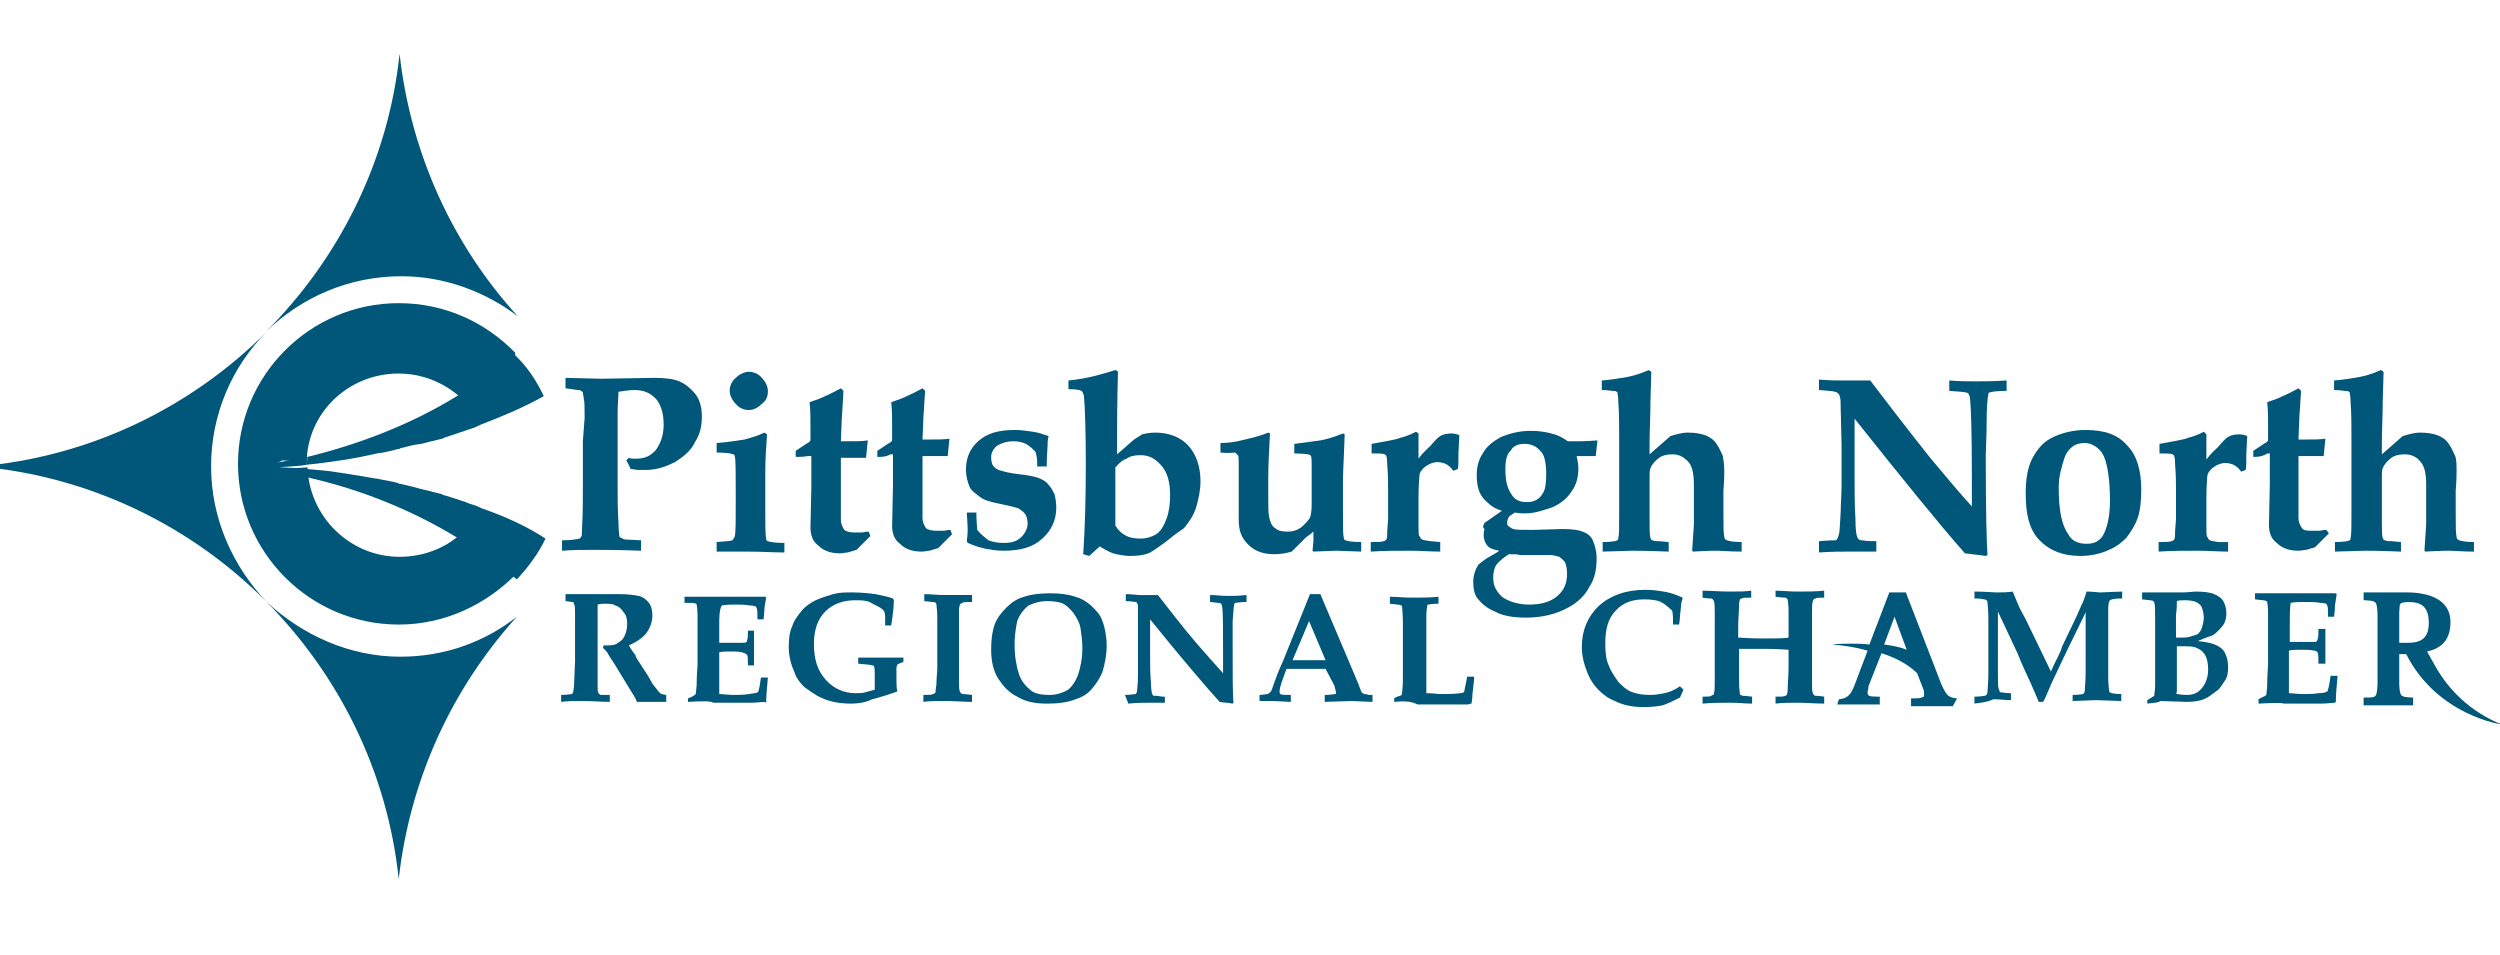 <?xml version="1.0" encoding="utf-8"?>
<!-- Generator: Adobe Illustrator 18.1.0, SVG Export Plug-In . SVG Version: 6.00 Build 0)  -->
<!DOCTYPE svg PUBLIC "-//W3C//DTD SVG 1.1//EN" "http://www.w3.org/Graphics/SVG/1.1/DTD/svg11.dtd">
<svg version="1.1" id="Layer_1" xmlns="http://www.w3.org/2000/svg" xmlns:xlink="http://www.w3.org/1999/xlink" x="0px" y="0px"
	 width="287.8px" height="109.9px" viewBox="-161 342.1 287.8 109.9" enable-background="new -161 342.1 287.8 109.9"
	 xml:space="preserve">
<g>
	<g>
		<path fill="#00577a" d="M-114.8,373.9c5,0,9.7,1.8,13.4,4.6c-7.4-8.1-12.3-18.6-13.6-30.2c-1.3,12.4-7,23.6-15.4,32l0,0
			C-126.3,376.3-120.8,373.9-114.8,373.9z"/>
		<path fill="#00577a" d="M-130.3,411.4L-130.3,411.4c8.3,8.4,13.9,19.5,15.2,31.9c1.3-11.5,6.1-21.9,13.6-30.2
			c-3.7,2.9-8.3,4.6-13.4,4.6C-120.8,417.7-126.2,415.2-130.3,411.4z"/>
		<path fill="#00577a" d="M-136.7,395.8c0-6,2.4-11.5,6.4-15.5l0,0c-8.7,8.7-20.3,14.4-33.2,15.5c12.9,1.1,24.6,6.9,33.2,15.6l0,0
			C-134.2,407.3-136.7,401.8-136.7,395.8z"/>
	</g>
</g>
<g>
	<g>
		<path fill="#00577a" d="M-95.9,386.8v-1.2l4.1,0.1l6.1-0.1c1.2,0,2.2,0.1,2.9,0.4c0.7,0.3,1.3,0.8,1.8,1.4
			c0.5,0.6,0.8,1.5,0.8,2.6c0,1.1-0.2,2.1-0.8,3c-0.4,0.9-1.2,1.6-2.3,2.3c-1,0.5-2.1,0.9-3.3,0.9c-0.3,0-0.5,0-0.9,0
			c-0.3,0-0.5-0.1-0.9-0.1c-0.1-0.2-0.2-0.5-0.5-1l0.3-0.3c0.2,0.1,0.4,0.1,0.5,0.1c0.2,0,0.3,0,0.4,0c0.9,0,1.6-0.3,2.2-1
			c0.5-0.7,0.9-1.6,0.9-2.9c0-1.3-0.3-2.3-0.9-3c-0.7-0.7-1.4-1-2.5-1c-0.5,0-1.1,0.1-1.8,0.2c0,0.5-0.1,1.4-0.1,2.6v2.7v5.6
			c0,1.3,0,2.7,0.1,4.2c0,0.9,0.1,1.3,0.1,1.5c0,0.1,0.1,0.2,0.2,0.2c0.1,0.1,0.2,0.1,0.4,0.2l1.9,0.1v1.2c-2.4-0.1-4.2-0.1-5.4-0.1
			c-1.3,0-2.5,0-3.7,0.1v-1.2c1,0,1.6-0.1,2-0.2c0.1,0,0.1-0.1,0.2-0.2s0.1-0.4,0.1-1c0.1-1.5,0.1-3.2,0.1-5v-5l0.2-2.7
			c0-1.1,0-1.9-0.1-2.2c0-0.3-0.1-0.4-0.1-0.7c0-0.1-0.1-0.1-0.2-0.2s-0.2-0.1-0.4-0.1L-95.9,386.8z"/>
		<path fill="#00577a" d="M-78.5,405.6v-1.1c1-0.1,1.6-0.1,1.8-0.2c0.1-0.1,0.2-0.2,0.3-0.5c0.1-0.5,0.1-1.9,0.1-4.1
			c0-3,0-4.7-0.1-5c0-0.2-0.1-0.3-0.2-0.3c-0.2-0.1-0.8-0.2-1.9-0.2v-1.1c1.4-0.1,2.4-0.3,3.2-0.4c0.7-0.2,1.5-0.4,2.3-0.8l0.3,0.2
			c-0.1,1.5-0.2,2.9-0.2,4.2v4.8c0,1.6,0,2.6,0.1,3c0,0.2,0.1,0.3,0.2,0.3c0.2,0.1,0.9,0.2,1.9,0.2v1.1c-1.3,0-2.7-0.1-4.3-0.1
			C-76.4,405.6-77.5,405.6-78.5,405.6z M-74.8,384.9c0.5,0,1.1,0.2,1.5,0.7c0.4,0.4,0.7,1,0.7,1.5c0,0.7-0.2,1.1-0.7,1.5
			c-0.4,0.4-0.9,0.7-1.5,0.7c-0.5,0-1.1-0.2-1.5-0.7c-0.4-0.4-0.7-1-0.7-1.5s0.2-1.1,0.7-1.5C-75.9,385.2-75.3,384.9-74.8,384.9z"/>
		<path fill="#00577a" d="M-69.4,394.7V394l1.2-0.8c0.2-0.1,0.4-0.2,0.5-0.4v-1.9c0-0.7,0-1.5-0.1-2.5c0.9-0.3,1.4-0.5,1.8-0.7
			c0,0,0.7-0.3,1.8-0.9l0.3,0.3l-0.1,1.7l-0.1,1.6l-0.1,2.5h0.4c1.2,0,2.2,0,2.7-0.1l-0.2,2c-0.1,0-0.2,0-0.3,0h-1.3h-1.3v4.6
			c0,1.4,0,2.3,0,2.6c0,0.4,0.2,0.8,0.4,1.1c0.2,0.2,0.7,0.3,1.2,0.3c0.3,0,0.5,0,0.8,0c0.2,0,0.4-0.1,0.8-0.1l0.2,0.5l-0.5,0.5
			c-0.4,0.4-0.8,0.8-1.1,1.1c-0.3,0.1-0.7,0.2-1,0.3c-0.3,0-0.5,0.1-0.9,0.1c-1.1,0-1.9-0.3-2.5-0.9c-0.7-0.5-0.9-1.3-0.9-2.1
			l0.1-4.7v-3.5H-68C-68.5,394.7-69,394.7-69.4,394.7z"/>
		<path fill="#00577a" d="M-60,394.7V394l1.2-0.8c0.2-0.1,0.4-0.2,0.5-0.4v-1.9c0-0.7,0-1.5-0.1-2.5c0.9-0.3,1.4-0.5,1.8-0.7
			c0,0,0.7-0.3,1.8-0.9l0.3,0.3l-0.1,1.5l-0.1,1.6l-0.1,2.5h0.4c1.2,0,2.2,0,2.7-0.1l-0.2,2c-0.1,0-0.2,0-0.3,0h-1.3h-1.3v4.6
			c0,1.4,0,2.3,0,2.6c0,0.4,0.2,0.8,0.4,1.1c0.2,0.2,0.7,0.3,1.2,0.3c0.3,0,0.5,0,0.8,0s0.4-0.1,0.8-0.1l0.2,0.5l-0.5,0.5
			c-0.4,0.4-0.8,0.8-1.1,1.1c-0.3,0.1-0.7,0.2-1,0.3c-0.3,0-0.5,0.1-0.9,0.1c-1.1,0-1.9-0.3-2.5-0.9c-0.7-0.5-0.9-1.3-0.9-2.1
			l0.1-4.7v-3.5h-0.3C-59,394.7-59.5,394.7-60,394.7z"/>
		<path fill="#00577a" d="M-49.7,401.1h1.1c0,1.1,0.1,1.8,0.1,2c0.4,0.5,0.9,0.9,1.3,1.2c0.5,0.2,1.1,0.3,1.8,0.3
			c0.9,0,1.5-0.2,2-0.7c0.4-0.4,0.7-1,0.7-1.5c0-0.4-0.1-0.8-0.2-1c-0.1-0.2-0.4-0.5-0.9-0.8c-0.3-0.1-1.1-0.3-2.1-0.5
			s-1.8-0.4-2.3-0.8s-1-0.7-1.2-1.2s-0.4-1.2-0.4-1.9c0-1.3,0.4-2.4,1.4-3.3s2.3-1.3,4.2-1.3c0.8,0,1.4,0.1,2.1,0.2s1.2,0.3,1.8,0.5
			v0.1c-0.1,0.3-0.1,0.7-0.1,1c0,0.3-0.1,1.1-0.1,2.4h-1.1c0-0.1,0-0.3,0-0.5c0-0.4-0.1-0.9-0.2-1.2c-0.3-0.3-0.7-0.7-1.1-0.9
			c-0.4-0.2-0.9-0.3-1.4-0.3c-0.8,0-1.4,0.2-1.9,0.5c-0.4,0.3-0.7,0.8-0.7,1.3s0.1,0.9,0.3,1.1c0.2,0.2,0.4,0.4,0.9,0.5
			c0.3,0.1,1.1,0.3,2.1,0.4c1,0.1,1.8,0.3,2.1,0.4c0.5,0.2,0.9,0.4,1.2,0.8c0.3,0.3,0.5,0.7,0.7,1.1c0.1,0.4,0.2,1,0.2,1.5
			c0,1.4-0.5,2.6-1.6,3.6s-2.5,1.4-4.5,1.4c-0.7,0-1.3-0.1-1.9-0.2c-0.5-0.1-1.3-0.3-2.2-0.7l-0.1-0.2c0.1-0.8,0.1-1.2,0.1-1.5
			L-49.7,401.1z"/>
		<path fill="#00577a" d="M-38,386.9v-1c2.1-0.2,3.8-0.7,5.4-1.2c0.1,0,0.2,0.1,0.3,0.2c-0.1,3.9-0.1,6.3-0.1,6.9v2.6l1.6-1.4
			c0.4-0.4,1-0.7,1.3-0.9c0.4-0.1,0.9-0.2,1.5-0.2c1.5,0,2.9,0.5,3.8,1.5s1.4,2.4,1.4,4.1c0,1-0.2,2-0.5,3s-0.9,1.8-1.4,2.4
			c-0.1,0.1-0.8,0.5-2,1.5c-1.2,0.9-2,1.4-2.1,1.4c-0.5,0.2-1.2,0.3-2.1,0.3c-0.5,0-1.1-0.1-1.6-0.2s-1.1-0.4-1.9-0.9l-1.2,1.1
			l-0.7-0.2c0.2-2.9,0.3-6.4,0.3-10.4c0-3.9-0.1-6.5-0.2-7.6c0-0.3-0.1-0.5-0.2-0.7C-36.5,387-37.1,386.9-38,386.9z M-32.6,395.9
			c0,0.8,0,1.8,0,3c0,1.6,0,2.9,0,3.7c0.3,0.5,0.7,0.9,1.1,1.1c0.5,0.3,1.1,0.4,1.8,0.4s1.3-0.2,1.8-0.5s0.9-1,1.2-1.8
			c0.3-0.8,0.4-1.8,0.4-2.7c0-1.5-0.3-2.6-1-3.4c-0.7-0.8-1.4-1.2-2.4-1.2c-0.7,0-1.2,0.1-1.6,0.4
			C-31.9,395.1-32.2,395.5-32.6,395.9z"/>
		<path fill="#00577a" d="M-20.5,394.2v-1.1c0.8,0,1.6-0.1,2.4-0.3c0.8-0.2,1.9-0.4,3.1-0.9l0.2,0.1c-0.1,1.9-0.2,3.6-0.2,5.3v1.6
			c0,1.3,0,2.3,0.1,2.7c0.1,0.5,0.3,1.1,0.7,1.3c0.3,0.3,0.8,0.4,1.4,0.4c0.7,0,1.2-0.2,1.6-0.5c0.4-0.3,0.8-0.8,1-1.1
			c0.1-0.2,0.2-0.8,0.2-1.5v-2.4v-2c0-0.7,0-1.1-0.1-1.2c0-0.1-0.1-0.1-0.3-0.2c-0.1,0-0.7-0.1-1.6-0.1v-1.1c1.4-0.2,2.4-0.3,3-0.4
			c0.5-0.1,1.4-0.3,2.6-0.8l0.2,0.1l-0.1,2.6c-0.1,1.9-0.1,2.9-0.1,3.1v3c0,1.8,0,2.9,0.1,3.2c0,0.2,0.1,0.3,0.2,0.3
			c0.2,0.1,0.8,0.2,1.8,0.2v1.1l-2.9-0.1l-2.6,0.1l-0.1-0.1l0.1-1.1c0-0.2,0-0.5,0-1.1c-0.3,0.3-0.7,0.5-1,0.8l-1.5,1.5
			c-0.7,0.2-1.3,0.3-2,0.3c-1.2,0-2.2-0.3-3-1.1c-0.8-0.8-1.1-1.6-1.1-2.9c0-0.1,0-0.7,0-1.5c0-0.4,0-1.1,0-1.9v-3
			c0-0.5,0-0.9-0.1-1s-0.2-0.2-0.3-0.3C-19,394.2-19.6,394.3-20.5,394.2z"/>
		<path fill="#00577a" d="M4.8,404.5v1.1c-1.1,0-2.2-0.1-3.5-0.1c-1.4,0-3,0-4.5,0.1v-1.1c0.8,0,1.2,0,1.5-0.1
			c0.1,0,0.2-0.1,0.3-0.2c0.1-0.2,0.1-0.5,0.1-1l0.1-1.3c0-0.2,0-0.7,0-1.3v-1.9c0-0.9,0-1.9-0.1-3.1c0-0.7-0.1-1-0.1-1
			c0-0.1-0.1-0.1-0.2-0.2c-0.2-0.1-0.7-0.1-1.5-0.1v-1.1c1.6-0.3,2.9-0.5,3.3-0.7c0.4-0.1,1.1-0.3,1.8-0.7l0.3,0.2v2.9
			c0.5-0.7,1.1-1.2,1.4-1.5c0.4-0.5,0.9-1,1.1-1.1c0.3-0.2,0.8-0.3,1.3-0.3c0.3,0,0.7,0.1,0.9,0.2l-0.1,2c0,1.1,0,1.8-0.1,1.9
			l-0.5,0.2c-0.2-0.3-0.4-0.5-0.7-0.7c-0.3-0.2-0.8-0.3-1.1-0.3c-0.5,0-1,0.2-1.4,0.5s-0.7,0.7-0.7,1.1c0,0.2-0.1,1-0.1,2.4v1.2v2
			c0,0.8,0,1.2,0.1,1.3s0.1,0.3,0.3,0.4s0.4,0.1,1,0.2L4.8,404.5z"/>
		<path fill="#00577a" d="M9.9,402.3l2-1.4c-0.7-0.2-1.2-0.5-1.6-0.9c-0.4-0.3-0.8-0.8-1-1.3S9,397.5,9,396.8c0-0.9,0.2-1.8,0.7-2.5
			c0.4-0.8,1.2-1.4,2.1-1.9c1-0.4,2.1-0.7,3.4-0.7c0.9,0,1.6,0.1,2.4,0.3s1.3,0.5,1.9,0.9c0.5,0,0.9,0,1.1,0c0.3,0,1,0,2.3-0.1
			l-0.2,1.8h-2.2c0.1,0.4,0.2,1,0.2,1.4c0,1-0.2,1.9-0.8,2.7c-0.5,0.8-1.3,1.4-2.2,1.8c-0.9,0.3-2,0.7-3.1,0.7c-0.3,0-0.7,0-1.2-0.1
			c-0.3,0.2-0.5,0.3-0.7,0.5c-0.1,0.2-0.2,0.4-0.2,0.7c0,0.3,0.1,0.3,0.2,0.4c0.1,0.1,0.3,0.2,0.5,0.3c0.3,0.1,1.1,0.1,2.3,0.1
			l3.4-0.1c1,0,1.8,0.1,2.3,0.3c0.5,0.2,1,0.5,1.2,1.1c0.2,0.5,0.4,1.1,0.4,2c0,1.2-0.2,2.3-0.8,3.2c-0.5,1-1.3,1.8-2.4,2.4
			c-1.4,0.8-3.1,1.2-4.9,1.2c-1.5,0-2.7-0.2-3.6-0.7c-1-0.4-1.6-1-2-1.5s-0.5-1.2-0.5-2c0-0.4,0.1-0.8,0.2-1.1
			c0.1-0.3,0.2-0.5,0.4-0.8c0.2-0.2,0.4-0.3,0.9-0.7c0.9-0.5,1.4-0.8,1.5-0.9c-0.5-0.1-1-0.2-1.3-0.5c-0.3-0.3-0.5-0.8-0.5-1.2
			c0-0.2,0-0.5,0.1-0.8C9.6,402.8,9.8,402.5,9.9,402.3z M12.7,405.9c-0.8,0.5-1.3,1-1.5,1.3c-0.2,0.4-0.3,0.9-0.3,1.4
			c0,0.9,0.3,1.5,1,2.2c0.7,0.5,1.8,0.9,3.1,0.9c1.4,0,2.5-0.3,3.3-1c0.8-0.7,1.1-1.5,1.1-2.6c0-0.5-0.1-0.9-0.2-1.2
			c-0.1-0.2-0.3-0.4-0.7-0.7c-0.3-0.1-0.7-0.2-1.1-0.2c-0.4,0-1.6,0-3.4,0C13.7,405.9,13.3,405.9,12.7,405.9z M12.3,396.1
			c0,1.3,0.2,2.2,0.7,2.9c0.4,0.7,1,0.9,1.8,0.9s1.4-0.3,1.8-1c0.3-0.4,0.4-1.2,0.4-2.2c0-1.3-0.2-2.3-0.7-2.7
			c-0.4-0.5-1-0.8-1.8-0.8c-0.7,0-1.3,0.2-1.6,0.8C12.5,394.3,12.3,395,12.3,396.1z"/>
		<path fill="#00577a" d="M39.5,404.5v1.1c-1.4,0-2.3-0.1-2.7-0.1c-0.3,0-1.2,0-2.9,0.1l-0.1-0.1l0.2-3c0-0.5,0-1.1,0-1.9v-2.7
			c0-1.3-0.2-2.2-0.7-2.7s-1-0.8-1.8-0.8c-0.5,0-1.1,0.1-1.5,0.4c-0.4,0.3-0.8,0.7-1,1.2c-0.1,0.2-0.1,0.5-0.1,1.2v1.8
			c0,0.8,0,1.6,0,2.9c0,1.1,0,1.9,0.1,2.1c0,0.1,0.1,0.2,0.1,0.2c0,0.1,0.1,0.1,0.2,0.1c0.1,0.1,0.3,0.1,0.7,0.1l1.1,0.1v1.1
			c-2.5-0.1-3.9-0.1-4.2-0.1l-3.4,0.1v-1.1c0.9,0,1.3-0.1,1.4-0.1c0.1,0,0.2-0.1,0.3-0.1c0.1-0.1,0.1-0.2,0.1-0.3
			c0.1-0.3,0.1-1.2,0.1-2.7s0-2.9,0-4.1v-4.6c0-1.5,0-3-0.1-4.2c0-0.7-0.1-1-0.1-1.1s-0.1-0.1-0.1-0.1c-0.1-0.1-0.2-0.1-0.5-0.1
			c-0.1,0-0.5-0.1-1.2-0.1v-1.1c1.3-0.1,2.2-0.3,2.9-0.4c0.5-0.1,1.4-0.3,2.5-0.8l0.3,0.2l-0.1,3.4c0,1.8-0.1,3.3-0.1,4.8v1.3
			l2.4-2.1c0.7-0.2,1.3-0.4,2-0.4c0.8,0,1.4,0.1,2,0.3c0.5,0.2,1,0.5,1.3,1c0.3,0.4,0.5,0.9,0.7,1.3c0.1,0.4,0.2,1.1,0.2,1.9
			c0,0.2,0,1-0.1,2.2c0,0.9,0,1.6,0,2.2c0,1.8,0,2.7,0.1,3.1c0,0.2,0.1,0.3,0.3,0.4C38.1,404.4,38.6,404.5,39.5,404.5z"/>
		<path fill="#00577a" d="M48.4,404.4c1.1-0.1,1.8-0.1,1.9-0.1c0.1,0,0.2-0.1,0.2-0.2c0.1-0.1,0.1-0.2,0.2-0.5s0.1-1.2,0.2-2.6
			c0-0.8,0.1-1.9,0.1-3.1v-4.6l-0.1-4.2c0-0.7,0-1.1-0.1-1.3c0-0.2-0.1-0.3-0.2-0.4c-0.1-0.1-0.2-0.2-0.4-0.2
			c-0.2-0.1-0.8-0.1-1.8-0.2v-1.2c1.2,0.1,2.1,0.1,2.6,0.1h2h1.3c1.9,2.5,4.2,5.5,6.9,8.9c2,2.4,3.6,4.3,4.8,5.6v-3.3
			c0-5.2-0.1-8.1-0.2-9c0-0.3-0.1-0.5-0.2-0.7c-0.2-0.2-1-0.2-2.2-0.3v-1.2c1.1,0.1,2.2,0.1,3.1,0.1s2.1,0,3.5-0.1v1.2
			c-1.1,0-1.8,0.1-2,0.2c-0.1,0-0.1,0.1-0.1,0.2c-0.1,0.4-0.2,1.5-0.2,3.3c0,1.6-0.1,3-0.1,3.7c0,6.4,0.1,10.2,0.2,11.5l-0.2,0.1
			c-0.8-0.1-1.5-0.2-2.4-0.3c-3-3.4-7.2-8.6-12.7-15.5v7c0,1.4,0,3,0.1,4.6c0,1.1,0.1,1.8,0.2,2c0,0.1,0.1,0.2,0.2,0.3
			c0.1,0.1,0.2,0.1,0.4,0.1c0.5,0.1,1,0.1,1.3,0.1c0.1,0,0.1,0,0.3,0v1.2c-1.8,0-2.7,0-3,0c-0.9,0-2.1,0-3.6,0.1V404.4L48.4,404.4z"
			/>
		<path fill="#00577a" d="M72.2,398.9c0-1.6,0.2-3,0.8-4.1c0.6-1.1,1.3-1.9,2.4-2.4s2.3-0.8,3.7-0.8c2.1,0,3.7,0.5,4.8,1.8
			c1.1,1.1,1.6,2.9,1.6,5c0,1.3-0.1,2.4-0.4,3.3c-0.3,0.9-0.8,1.6-1.3,2.3c-0.5,0.5-1.1,1-1.8,1.3c-1,0.5-2.2,0.8-3.5,0.8
			c-2.1,0-3.7-0.7-4.8-1.9C72.6,403,72.2,401.3,72.2,398.9z M76,398.2c0,2.5,0.3,4.3,1.1,5.4c0.4,0.8,1.2,1.1,2.1,1.1
			c0.8,0,1.3-0.2,1.8-0.8c0.5-0.8,0.9-2.1,0.9-4.2c0-1.4-0.1-2.7-0.3-3.7s-0.5-1.8-1-2.2c-0.4-0.4-1-0.7-1.6-0.7
			c-0.5,0-1,0.1-1.4,0.4s-0.8,0.8-1,1.5S76,396.8,76,398.2z"/>
		<path fill="#00577a" d="M95.5,404.5v1.1c-1.1,0-2.2-0.1-3.5-0.1c-1.4,0-3,0-4.5,0.1v-1.1c0.8,0,1.2,0,1.5-0.1
			c0.1,0,0.2-0.1,0.3-0.2c0.1-0.2,0.1-0.5,0.1-1l0.1-1.3c0-0.2,0-0.7,0-1.3v-1.9c0-0.9,0-1.9-0.1-3.1c0-0.7-0.1-1-0.1-1
			c0-0.1-0.1-0.1-0.2-0.2c-0.2-0.1-0.7-0.1-1.5-0.1v-1.1c1.6-0.3,2.9-0.5,3.3-0.7c0.4-0.1,1.1-0.3,1.8-0.7l0.3,0.3v2.9
			c0.5-0.7,1.1-1.2,1.4-1.5c0.4-0.5,0.9-1,1.1-1.1c0.3-0.2,0.8-0.3,1.3-0.3c0.3,0,0.7,0.1,0.9,0.2l-0.1,2c0,1.1,0,1.8-0.1,1.9
			l-0.5,0.2c-0.2-0.3-0.4-0.5-0.7-0.7c-0.3-0.2-0.8-0.3-1.1-0.3c-0.5,0-1,0.2-1.4,0.5c-0.4,0.3-0.7,0.7-0.7,1.1c0,0.2-0.1,1-0.1,2.4
			v1.2v2c0,0.8,0,1.2,0.1,1.3c0.1,0.1,0.1,0.3,0.3,0.4s0.4,0.1,1,0.2H95.5z"/>
		<path fill="#00577a" d="M98.4,394.7V394l1.2-0.8c0.2-0.1,0.4-0.2,0.5-0.4v-1.9c0-0.7,0-1.5-0.1-2.5c0.9-0.3,1.4-0.5,1.8-0.7
			c0,0,0.7-0.3,1.8-0.9l0.3,0.3l-0.1,1.5l-0.1,1.6l-0.1,2.5h0.4c1.2,0,2.2,0,2.7-0.1l-0.2,2c-0.1,0-0.2,0-0.3,0h-1.3h-1.3v4.6
			c0,1.4,0,2.3,0,2.6c0,0.4,0.2,0.8,0.4,1.1c0.2,0.3,0.7,0.3,1.2,0.3c0.3,0,0.5,0,0.8,0c0.2,0,0.4-0.1,0.8-0.1l0.3,0.4l-0.5,0.5
			c-0.4,0.4-0.8,0.8-1.1,1.1c-0.3,0.1-0.7,0.2-1,0.3c-0.3,0-0.5,0.1-0.9,0.1c-1.1,0-1.9-0.3-2.5-0.9c-0.7-0.5-0.9-1.3-0.9-2.1
			l0.1-4.7v-3.5H100C99.4,394.7,98.8,394.7,98.4,394.7z"/>
		<path fill="#00577a" d="M123.8,404.5v1.1c-1.4,0-2.3-0.1-2.7-0.1c-0.3,0-1.2,0-2.9,0.1l-0.1-0.1l0.2-3c0-0.5,0-1.1,0-1.9v-2.7
			c0-1.3-0.2-2.2-0.7-2.7c-0.4-0.5-1-0.8-1.8-0.8c-0.5,0-1.1,0.1-1.5,0.4c-0.4,0.3-0.8,0.7-1,1.2c-0.1,0.2-0.1,0.5-0.1,1.2v1.8
			c0,0.8,0,1.6,0,2.9c0,1.1,0,1.9,0.1,2.1c0,0.1,0.1,0.2,0.1,0.2c0,0.1,0.1,0.1,0.2,0.1c0.1,0.1,0.3,0.1,0.7,0.1l1.1,0.1v1.1
			c-2.5-0.1-3.9-0.1-4.2-0.1l-3.4,0.1v-1.1c0.9,0,1.3-0.1,1.4-0.1s0.2-0.1,0.3-0.1c0.1-0.1,0.1-0.2,0.1-0.3c0.1-0.3,0.1-1.2,0.1-2.7
			s0-2.9,0-4.1v-4.6c0-1.5,0-3-0.1-4.2c0-0.7-0.1-1-0.1-1.1s-0.1-0.1-0.1-0.1c-0.1-0.1-0.2-0.1-0.5-0.1c-0.1,0-0.5-0.1-1.2-0.1v-1.1
			c1.3-0.1,2.2-0.3,2.9-0.4c0.5-0.1,1.4-0.3,2.5-0.8l0.3,0.2l-0.1,3.4c0,1.8-0.1,3.3-0.1,4.8v1.3l2.4-2.1c0.7-0.2,1.3-0.4,2-0.4
			c0.8,0,1.4,0.1,2,0.3c0.5,0.2,1,0.5,1.3,1c0.3,0.4,0.5,0.9,0.7,1.3c0.2,0.4,0.2,1.1,0.2,1.9c0,0.2,0,1-0.1,2.2c0,0.9,0,1.6,0,2.2
			c0,1.8,0,2.7,0.1,3.1c0,0.2,0.1,0.3,0.3,0.4C122.4,404.4,123,404.5,123.8,404.5z"/>
	</g>
</g>
<g>
	<path fill="#00577a" d="M-95.9,411.3v-0.8c0.1,0,0.5,0,1.4,0c0.4,0,1,0,1.6,0s1.1,0,1.5,0c0.8,0,1.3,0,1.8,0c0.9,0,1.6,0.1,2.1,0.2
		c0.5,0.1,0.9,0.4,1.2,0.8c0.3,0.4,0.4,0.9,0.4,1.5s-0.2,1.3-0.7,2c-0.4,0.5-1.1,1-2,1.4c0.1,0.2,0.3,0.5,0.5,0.8
		c0.2,0.2,0.3,0.4,0.3,0.5c0,0.1,0.1,0.1,0.1,0.2l1.3,2c0.3,0.5,0.5,0.9,0.5,0.9c0.4,0.5,0.7,0.9,0.8,1c0.1,0.1,0.2,0.2,0.3,0.2
		c0.1,0,0.3,0.1,0.5,0.1v0.8c-0.9,0-1.5,0-2,0s-1,0-1.4,0c0-0.1-0.1-0.3-0.2-0.5l-1.9-3.1c-0.5-0.9-1-1.5-1.3-2.1
		c-0.2-0.2-0.3-0.4-0.5-0.5l0.1-0.3c0.7,0,1.2,0,1.5-0.2c0.3-0.2,0.7-0.4,0.9-0.9c0.2-0.4,0.3-0.9,0.3-1.4s-0.1-1-0.4-1.3
		c-0.2-0.3-0.5-0.7-1-0.8c0-0.1-0.4-0.2-1.1-0.2c-0.3,0-0.5,0-0.9,0.1c0,0.2,0,0.7,0,1.4c0,1.6,0,2.7,0,3.3c0,0.9,0,1.8,0,2.7
		c0,1.2,0,1.9,0,2.1c0,0.3,0,0.5,0.1,0.7l0.1,0.1c0,0,0.1,0.1,0.2,0.1s0.4,0,1,0v0.8c-1,0-2-0.1-3.1-0.1c-0.9,0-1.8,0-2.5,0.1v-0.8
		c0.7,0,1.1-0.1,1.2-0.1s0.1,0,0.1-0.1c0,0,0.1-0.1,0.1-0.2c0-0.2,0.1-0.5,0.1-1l0.1-2.5v-3.3V413c0-0.8,0-1.2-0.1-1.3
		c0-0.1-0.1-0.1-0.1-0.1C-94.7,411.4-95.2,411.4-95.9,411.3z"/>
	<path fill="#00577a" d="M-81.8,422.9v-0.4c0.3-0.1,0.7-0.3,0.9-0.5c0-0.2,0.1-0.7,0.1-1.2c0-1,0.1-1.8,0.1-2.2v-3.9
		c0-0.1,0-0.8,0-1.8c0-0.7-0.1-1.1-0.1-1.2s-0.1-0.1-0.1-0.1c-0.1-0.1-0.5-0.1-1.3-0.1v-0.7h2.1c0.4,0,0.8,0,1.2,0
		c0.8,0,1.6,0,2.6,0h1.8c0.2,0,0.7,0,1.3,0c0.1,0,0.1,0,0.3,0l0.1,0.1l-0.2,1.2c0,0.1,0,0.5-0.1,1.3h-0.7c0-0.7,0-1.1-0.1-1.3
		c0-0.1-0.1-0.1-0.1-0.2c-0.1,0-0.3-0.1-0.7-0.1c-0.5-0.1-1.1-0.1-1.6-0.1s-1.1,0-1.6,0.1c-0.3,0.5-0.3,1.3-0.3,2.4v1.9
		c0.4,0,0.8,0,1.2,0c0.1,0,0.7,0,1.4,0c0.3,0,0.5,0,0.5-0.1c0.1,0,0.1-0.1,0.1-0.2c0.1-0.2,0.1-0.5,0.1-1.1h0.7v2v2h-0.7
		c0-0.7,0-1.1-0.1-1.2c-0.1-0.1-0.2-0.2-0.3-0.2c-0.4-0.2-1-0.2-1.5-0.2s-1.1,0-1.4,0.1v3.7c0,0.4,0,0.8,0,1.1c0.4,0,1,0.1,1.6,0.1
		s1.2,0,1.8-0.1c0.6-0.1,0.9-0.1,1-0.2l0.1-0.1c0.1-0.3,0.2-0.8,0.3-1.6h0.8c-0.1,1.2-0.2,2.1-0.2,2.9l-0.2-0.1
		c-0.3,0-0.9,0.1-1.6,0.1H-76c-1.4,0-2.3,0-2.9,0C-79.1,422.8-80,422.8-81.8,422.9z"/>
	<path fill="#00577a" d="M-58.4,414.1h-0.7c0-0.2,0-0.4,0-0.9c0-0.2,0-0.4-0.1-0.7c-0.1-0.2-0.3-0.3-0.4-0.4
		c-0.3-0.2-0.8-0.4-1.3-0.7c-0.5-0.2-1.1-0.2-1.6-0.2c-1.4,0-2.6,0.4-3.5,1.3c-0.9,0.9-1.3,2.2-1.3,3.7c0,1.8,0.4,3.1,1.4,4.2
		c0.9,1,2.1,1.5,3.4,1.5c0.4,0,0.8,0,1.1-0.1c0.3-0.1,0.8-0.2,1.1-0.3c0-0.1,0-0.4,0-0.9c0-0.4,0-0.8,0-0.8c0-0.5,0-0.9-0.1-1
		c0-0.1-0.1-0.1-0.2-0.1c-0.2-0.1-0.8-0.1-1.6-0.2v-0.7h2.6h2.6v0.5c-0.3,0.1-0.5,0.2-0.7,0.3c0,0.1-0.1,0.2-0.1,0.4
		c0,0.7,0,1.2,0,1.4c0,0.4,0,0.9,0.1,1.3c-1.1,0.4-2.1,0.7-2.9,0.9c-0.8,0.4-1.7,0.5-2.4,0.5c-1.3,0-2.5-0.2-3.5-0.7
		c-0.7-0.3-1.3-0.8-1.9-1.2c-0.5-0.5-0.9-1-1.1-1.6c-0.4-0.9-0.7-1.9-0.7-3c0-0.9,0.1-1.8,0.4-2.4c0.2-0.7,0.7-1.3,1.1-1.8
		s1-0.9,1.6-1.2c0.7-0.3,1.3-0.5,2-0.7c0.7-0.2,1.4-0.2,2.2-0.2c1,0,2,0.1,2.7,0.2c0.9,0.2,1.5,0.3,2,0.5l0.1,0.2
		C-58.1,411.9-58.2,412.8-58.4,414.1z"/>
	<path fill="#00577a" d="M-49.1,410.6v0.8c-0.5,0-1,0-1.1,0.1c-0.1,0-0.2,0.1-0.2,0.1l-0.1,0.1c0,0.1-0.1,0.3-0.1,0.5
		c0,0.1,0,0.4,0,0.9c0,1.4,0,2.2,0,2.3v3.5v1.6c0,0.5,0,1,0.1,1.2c0,0.1,0.1,0.1,0.1,0.2c0.1,0,0.1,0.1,0.2,0.1s0.4,0,1.1,0.1v0.8
		c-1,0-2-0.1-3.1-0.1c-1,0-1.8,0-2.5,0.1v-0.8c0.7,0,1,0,1.1-0.1c0.1,0,0.2-0.1,0.2-0.1l0.1-0.1c0-0.1,0-0.3,0.1-0.9
		c0-0.7,0.1-1.3,0.1-2v-3.6c0-1.2,0-1.9,0-2.2c0-0.8-0.1-1.2-0.1-1.4c0-0.1,0-0.1-0.1-0.2c0,0-0.1-0.1-0.2-0.1s-0.4,0-1.1-0.1v-0.8
		c0.8,0,1.5,0.1,2.5,0.1S-50.1,410.6-49.1,410.6z"/>
	<path fill="#00577a" d="M-46.9,416.9c0-1.1,0.1-2,0.4-2.9c0.3-0.8,0.8-1.4,1.4-2c0.5-0.5,1.2-1,2-1.2c0.9-0.3,1.9-0.4,3-0.4
		s2,0.1,2.9,0.4c0.7,0.2,1.2,0.5,1.8,1c0.4,0.4,0.9,0.9,1.1,1.3s0.4,1,0.5,1.5s0.2,1.1,0.2,1.8c0,1.1-0.2,2.1-0.5,3.1
		c-0.3,0.7-0.7,1.3-1.2,1.9c-0.5,0.6-1.2,1-1.9,1.2c-1,0.4-2.1,0.5-3.3,0.5c-1.3,0-2.4-0.2-3.4-0.8c-1-0.5-1.6-1.2-2.2-2.1
		C-46.6,419.4-46.9,418.3-46.9,416.9z M-44.2,416.3c0,1.3,0.2,2.5,0.5,3.4c0.3,0.9,0.9,1.5,1.4,1.9s1.3,0.5,2.1,0.5
		c0.8,0,1.4-0.2,2-0.5c0.5-0.3,1-1,1.3-1.8c0.3-0.9,0.5-1.9,0.5-3.1c0-0.8-0.1-1.5-0.2-2.2c-0.1-0.7-0.4-1.2-0.8-1.8
		c-0.3-0.4-0.8-0.9-1.2-1.1c-0.4-0.2-1.1-0.3-1.8-0.3c-0.9,0-1.5,0.2-2.2,0.5c-0.5,0.4-1,1-1.3,1.8
		C-44.1,414.6-44.2,415.4-44.2,416.3z"/>
	<path fill="#00577a" d="M-31.5,422.1c0.7,0,1.1-0.1,1.2-0.1c0.1,0,0.1-0.1,0.1-0.1s0.1-0.1,0.1-0.3s0.1-0.8,0.1-1.6
		c0-0.4,0-1.1,0-1.9v-2.9v-2.5c0-0.4,0-0.7,0-0.9c0-0.1-0.1-0.2-0.1-0.3c-0.1-0.1-0.1-0.1-0.2-0.1c-0.1,0-0.5-0.1-1.1-0.1v-0.8
		c0.8,0,1.3,0.1,1.6,0.1h1.3h0.8c1.2,1.5,2.6,3.4,4.4,5.5c1.2,1.4,2.3,2.6,3.1,3.5v-2c0-3.2,0-5-0.1-5.6c0-0.2-0.1-0.3-0.1-0.4
		c-0.1-0.1-0.5-0.1-1.3-0.2v-0.8c0.7,0,1.3,0.1,2,0.1c0.5,0,1.3,0,2.2-0.1v0.8c-0.8,0-1.1,0.1-1.3,0.1l-0.1,0.1
		c-0.1,0.3-0.1,1-0.2,2c0,1.1,0,1.9,0,2.3c0,3.8,0,6.3,0.1,7.1l-0.1,0.1c-0.4-0.1-1-0.1-1.5-0.2c-1.9-2.1-4.6-5.3-8-9.5v4.4
		c0,0.9,0,1.9,0.1,2.9c0,0.7,0.1,1.1,0.1,1.2s0.1,0.1,0.1,0.2s0.1,0.1,0.3,0.1c0.3,0,0.7,0.1,0.9,0.1c0,0,0.1,0,0.2,0v0.7
		c-1.1,0-1.8,0-1.9,0c-0.5,0-1.3,0-2.3,0.1L-31.5,422.1L-31.5,422.1z"/>
	<path fill="#00577a" d="M-16,422.9v-0.8c0.4,0,0.8-0.1,0.9-0.1c0.1,0,0.2-0.1,0.2-0.1s0.1-0.1,0.2-0.2c0.1-0.1,0.2-0.5,0.5-1.3
		c0.1-0.3,0.4-1.1,0.9-2.2l2.3-5.7l0.8-2H-9l3.9,9.2l0.5,1.2l0.3,0.8c0.1,0.1,0.1,0.2,0.2,0.2c0,0,0.1,0.1,0.2,0.1
		c0.1,0,0.2,0,0.5,0.1c0.1,0,0.2,0,0.4,0v0.8l-2.4-0.1l-3.1,0.1v-0.8c0.7,0,1.1-0.1,1.2-0.1c0.1,0,0.1-0.1,0.1-0.2s-0.1-0.4-0.2-0.8
		l-1-1.9h-4.5l-0.4,1.1c-0.3,0.8-0.4,1.3-0.4,1.5c0,0.1,0,0.2,0.1,0.3s0.5,0.1,1.2,0.1v0.8l-2-0.1H-16V422.9z M-12.2,418.1
		c0.5,0,1.2,0,1.9,0s1.3,0,1.9,0l-1.9-4.5L-12.2,418.1z"/>
	<path fill="#00577a" d="M-0.5,422.9v-0.4c0.1-0.1,0.3-0.2,0.7-0.3c0.1-0.1,0.2-0.1,0.2-0.2v-0.1c0-0.1,0.1-0.7,0.1-1.5
		c0-0.9,0-2,0-3.2c0-1.9,0-3,0-3.4c0-1.1-0.1-1.8-0.1-1.9c0-0.1-0.1-0.1-0.1-0.1c-0.1-0.1-0.5-0.1-1.3-0.2v-0.8
		c0.8,0,1.6,0.1,2.5,0.1c1.1,0,2.1,0,3.1-0.1v0.8c-0.7,0-1.1,0.1-1.2,0.1s-0.1,0.1-0.1,0.2c0,0.1-0.1,0.4-0.1,1.1c0,0.7,0,1.4,0,2.4
		c0,0.1,0,1,0,2.5c0,0.9,0,1.6,0,2.5c0,0.8,0,1.3,0,1.5c0.8,0,1.3,0.1,1.6,0.1c0.9,0,1.6,0,2.3-0.1c0.2,0,0.4-0.1,0.4-0.1
		s0.1-0.1,0.1-0.3c0.1-0.4,0.2-1,0.3-1.5h0.8c0,0.1,0,0.2,0,0.3l-0.2,1.8c0,0.5-0.1,0.9-0.1,1c-0.2,0-0.3,0.1-0.5,0.1
		c-0.3,0-0.9,0-1.6,0c-0.1,0-0.8,0-2.1,0c-1,0-1.6,0-2,0C1.4,422.8,0.6,422.8-0.5,422.9z"/>
</g>
<g>
	<path fill="#00577a" d="M119.3,418.7L119.3,418.7l-0.9-1.6c1.4-0.3,2.7-1.1,2.7-3.4l0,0c0-2.7-2.7-3.4-5-3.4h-5v0.9h0.2
		c1.3,0.1,1.3,0.1,1.4,1.5v8.2c-0.1,1.5-0.1,1.5-1.4,1.5h-0.2v0.9h5.7v-0.9h-0.2c-1.3-0.1-1.3-0.1-1.4-1.5v-3.5h0.8
		c3.6,7.1,11,8.1,11,8.1C123.5,424.1,120.9,421.6,119.3,418.7z M116.2,416.1h-1v-3.5c0.1-1.1-0.1-1.1,1-1.2c1.4,0,2.4,0.4,2.4,2.4
		C118.6,415.5,117.8,416.1,116.2,416.1z"/>
	<path fill="#00577a" d="M50.5,423.2h4.9v-0.9h-0.2c-1.1,0-1.2-0.1-1.2-0.5c0-0.2,0.1-0.4,0.1-0.7l1.5-3.8c1.6,0.5,3.1,1.3,4.1,2.3
		l0.7,1.8c0.1,0.2,0.1,0.4,0.1,0.7s-0.1,0.2-0.3,0.3c-0.2,0.1-0.5,0.1-1,0.1H59v0.9h4.8l0,0l0.5-0.9c-1-0.1-1.2-0.3-1.8-1.6
		l-4.1-10.6h-1.9l-2.3,6c-0.7-0.1-1.4-0.1-2.1-0.1c-0.8,0-1.4,0-2.2,0.1c1.4,0.1,2.7,0.3,4.1,0.7l-1.4,3.7c-0.5,1.4-0.9,1.8-1.9,1.9
		L50.5,423.2z M55.9,416.3l1.2-3.2l1.4,3.8C57.8,416.6,56.8,416.4,55.9,416.3z"/>
	<path fill="#00577a" d="M32.8,421.5l-0.4,0.9c-0.8,0.4-1.4,0.7-2,0.9c-0.5,0.1-1.3,0.2-2.2,0.2c-1.2,0-2.3-0.2-3.3-0.7
		c-0.8-0.3-1.4-0.8-1.9-1.3s-0.9-1.1-1.2-1.8c-0.4-1-0.7-2-0.7-3.1c0-2,0.7-3.5,1.9-4.7c1.3-1.2,3.1-1.9,5.4-1.9
		c0.8,0,1.5,0.1,2.1,0.2c0.7,0.1,1.3,0.3,2.2,0.7v0.1c-0.1,0.3-0.2,0.7-0.2,1.1c-0.1,0.7-0.1,1.3-0.2,1.9h-0.7c0-0.7,0-1.2-0.1-1.6
		c-0.4-0.4-0.9-0.8-1.3-1c-0.4-0.2-1.1-0.3-1.9-0.3c-1.4,0-2.5,0.4-3.3,1.3c-0.9,0.9-1.2,2.2-1.2,3.8c0,1,0.1,1.9,0.4,2.5
		c0.3,0.8,0.7,1.3,1.1,1.9c0.4,0.4,0.9,0.9,1.4,1.1c0.7,0.3,1.4,0.4,2.3,0.4c0.5,0,1.2-0.1,1.6-0.2c0.5-0.1,1.1-0.3,1.8-0.8
		L32.8,421.5z"/>
	<path fill="#00577a" d="M35,423.1v-0.8c0.5,0,0.9,0,1-0.1c0.1-0.1,0.2-0.1,0.2-0.1c0.1,0,0.1-0.1,0.1-0.2c0.1-0.2,0.1-0.7,0.1-1.3
		v-1.9v-4.3v-1.8c0-0.7,0-1.1-0.1-1.3c0-0.1-0.1-0.1-0.1-0.2c-0.1,0-0.1-0.1-0.2-0.1c-0.1,0-0.4,0-1-0.1v-0.8c1,0,2,0.1,3.1,0.1
		c1,0,1.8,0,2.5-0.1v0.8c-0.7,0-1,0-1.1,0.1c-0.1,0-0.2,0.1-0.2,0.1c0,0.1-0.1,0.2-0.1,0.7c0,0.7-0.1,1.5-0.1,2.6v1.1
		c0.4,0,1.3,0.1,2.6,0.1c1.8,0,2.7,0,3.2-0.1v-1.1c0-1,0-1.5,0-1.9c0-0.8-0.1-1.3-0.1-1.3c0-0.1,0-0.1-0.1-0.2c0,0-0.1-0.1-0.2-0.1
		s-0.4,0-1.1-0.1v-0.7c0.8,0,1.5,0.1,2.5,0.1c1.1,0,2.1,0,3.1-0.1v0.8c-0.5,0-0.9,0-1,0.1c-0.1,0-0.2,0.1-0.2,0.1s-0.1,0.1-0.1,0.2
		c-0.1,0.2-0.1,0.7-0.1,1.3v1.9v4.3v1.8c0,0.7,0,1.1,0.1,1.3c0,0.1,0.1,0.1,0.1,0.2c0,0,0.1,0.1,0.2,0.1c0.1,0,0.4,0,1,0.1v0.8
		c-1,0-2-0.1-3.1-0.1c-1,0-1.8,0-2.5,0.1v-0.8c0.7,0,1,0,1.1-0.1c0.1,0,0.2-0.1,0.2-0.1c0-0.1,0.1-0.2,0.1-0.7
		c0-0.7,0.1-1.5,0.1-2.6v-1.9c-0.3,0-1.1-0.1-2.5-0.1c-1.3,0-2.3,0-2.7,0c-0.2,0-0.3,0-0.5,0v1.9c0,1,0,1.5,0,1.9
		c0,0.8,0.1,1.3,0.1,1.4s0,0.1,0.1,0.1s0.1,0.1,0.2,0.1c0.1,0,0.4,0,1.1,0.1v0.8c-0.8,0-1.5-0.1-2.5-0.1C37,423,36,423,35,423.1z"/>
	<path fill="#00577a" d="M66.3,423.1v-0.8c0.7,0,1.1-0.1,1.2-0.1c0.1,0,0.1-0.1,0.2-0.1c0-0.1,0.1-0.2,0.1-0.3
		c0-0.3,0.1-1.1,0.1-2.3c0-0.5,0-1.5,0-3c0-1.2,0-2.3,0-3.3s-0.1-1.5-0.1-1.8c0-0.1-0.1-0.1-0.1-0.2c0,0-0.1-0.1-0.3-0.1
		c-0.4-0.1-0.8-0.1-1.1-0.1v-0.8c1.2,0,2.1,0.1,2.5,0.1c0.7,0,1.2,0,1.9-0.1l0.8,1.9l0.7,1.3l2.9,6c0.5-1.2,1.1-2.1,1.3-2.9l1.2-2.5
		c0.7-1.4,1-2.3,1.2-2.6c0.1-0.3,0.3-0.8,0.4-1.2c0.8,0,1.3,0.1,1.5,0.1l2.6-0.1v0.8H83c-0.5,0-1,0.1-1.1,0.2
		c-0.1,0.1-0.2,0.4-0.2,0.9s0,0.9,0,1.1v2.5v3.2c0,0.8,0,1.2,0,1.3c0,0.8,0.1,1.2,0.1,1.4c0,0.1,0,0.1,0.1,0.2c0,0,0.1,0.1,0.2,0.1
		s0.4,0.1,1.1,0.1v0.8l-2.9-0.1l-2.7,0.1v-0.7c0.8,0,1.1-0.1,1.2-0.1c0.1-0.1,0.2-0.2,0.2-0.4s0.1-1,0.1-2.3v-6.7l-2.1,4.3l-1,2.1
		c-0.2,0.5-0.7,1.4-1.1,2.4c-0.3,0.7-0.5,1.2-0.7,1.5h-0.5c-0.2-0.5-0.5-1.2-0.9-2.1c-0.7-1.5-1.2-2.6-1.5-3.4l-2.3-4.9v4.5
		c0,0.8,0,1.6,0,2.6s0,1.6,0.1,1.8c0,0.1,0.1,0.2,0.1,0.3s0.1,0.1,0.2,0.1c0.1,0,0.4,0.1,1.1,0.1v0.8c-0.7,0-1.3-0.1-2-0.1
		C67.6,423,66.8,423,66.3,423.1z"/>
	<path fill="#00577a" d="M86.2,423.1v-0.4c0.3-0.2,0.5-0.3,0.8-0.5c0-0.3,0.1-0.7,0.1-1.1c0-0.9,0-2.5,0-4.8c0-0.7,0-1.6,0-3
		c0-1,0-1.6-0.1-1.8c0-0.1-0.1-0.1-0.1-0.2c-0.1-0.1-0.5-0.1-1.3-0.2v-0.8c0.1,0,0.2,0,0.4,0h1.2c0.4,0,0.9,0,1.5,0
		c0.5,0,1.1,0,1.4,0c0.9,0,1.4-0.1,1.6-0.1c1,0,1.8,0.1,2.2,0.3c0.5,0.2,0.9,0.5,1.1,0.9c0.2,0.4,0.3,0.9,0.3,1.3
		c0,0.5-0.1,1-0.4,1.4c-0.3,0.4-0.7,0.8-1.1,1.1c-0.2,0.1-0.9,0.3-1.8,0.7c1.1,0.1,1.8,0.3,2.2,0.5c0.4,0.2,0.8,0.5,1,1
		c0.2,0.4,0.3,1,0.3,1.5c0,0.7-0.1,1.2-0.4,1.6c-0.3,0.4-0.5,0.9-1,1.2c-0.4,0.3-0.9,0.7-1.4,0.9s-1.2,0.3-2,0.3l-3-0.1
		C87.5,423,87,423,86.2,423.1z M89.5,415.5H90c0.4,0,0.8,0,1.1-0.1c0.3-0.1,0.7-0.2,0.9-0.3c0.2-0.2,0.4-0.4,0.5-0.8
		c0.1-0.3,0.2-0.8,0.2-1.1c0-0.4-0.1-0.8-0.2-1.1c-0.1-0.3-0.3-0.5-0.7-0.7c-0.2-0.1-0.7-0.2-1.2-0.2c-0.4,0-0.8,0-1,0.1
		c0,0.4,0,1-0.1,1.5v1.4V415.5L89.5,415.5z M89.6,422c0.2,0,0.5,0.1,1.1,0.1c0.8,0,1.3-0.2,1.8-0.8c0.4-0.5,0.7-1.2,0.7-2.1
		c0-0.7-0.1-1.2-0.3-1.6s-0.5-0.7-1-0.9c-0.4-0.2-0.9-0.2-1.6-0.2c-0.2,0-0.4,0-0.7,0v4.2v1.1C89.5,421.8,89.5,421.9,89.6,422z"/>
	<path fill="#00577a" d="M99,423.1v-0.5c0.3-0.2,0.7-0.3,0.9-0.5c0-0.2,0.1-0.7,0.1-1.2c0-1.1,0.1-1.9,0.1-2.3v-4.2
		c0-0.1,0-0.8,0-1.8c0-0.7-0.1-1.1-0.1-1.2c0-0.1-0.1-0.1-0.1-0.1c-0.1-0.1-0.5-0.1-1.3-0.2v-0.7h2.1c0.4,0,0.8,0,1.2,0
		c0.8,0,1.6,0,2.6,0h1.8c0.2,0,0.7,0,1.3,0c0.1,0,0.1,0,0.3,0l0.1,0.1l-0.2,1.3c0,0.1,0,0.5-0.1,1.3H107c0-0.8,0-1.2-0.1-1.3
		c0-0.1-0.1-0.1-0.1-0.2c-0.1,0-0.3-0.1-0.7-0.1c-0.5-0.1-1.1-0.1-1.8-0.1c-0.5,0-1.1,0-1.6,0.1c-0.1,0.7-0.1,1.5-0.1,2.6v1.9
		c0.4,0,0.8,0,1.2,0c0.1,0,0.7,0,1.4,0c0.3,0,0.5,0,0.5-0.1c0,0,0.1-0.1,0.1-0.2c0.1-0.2,0.1-0.7,0.1-1.2h0.8v2v2h-0.8
		c0-0.7,0-1.1-0.1-1.3c-0.1-0.1-0.2-0.2-0.4-0.2c-0.4-0.1-0.9-0.1-1.5-0.1c-0.5,0-1.1,0-1.4,0.1v3.8c0,0.4,0,0.8,0,1.1
		c0.4,0,1,0.1,1.6,0.1s1.2,0,1.8-0.1c0.5,0,0.9-0.1,1-0.2c0,0,0.1-0.1,0.1-0.2c0.1-0.3,0.2-0.9,0.3-1.6h0.8c-0.1,1.2-0.2,2.2-0.2,3
		l-0.1,0.1c-0.3,0-0.9,0.1-1.6,0.1h-1.4c-1.4,0-2.3,0-2.9,0C101.8,423,100.8,423,99,423.1z"/>
</g>
<g>
	<g>
		<g>
			<path fill="#00577a" d="M-106.3,401.7c-1.9,2.8-5.1,4.5-8.7,4.5c-5.7,0-10.4-4.6-10.6-10.3c0,0-0.9,0.1-2.8,0.1
				c-0.2,0-1-0.4-1.2-0.4c0.2,0,1-0.5,1.2-0.5c0.9,0.1,1.5,0.1,2.7,0.2c0.1-5.7,4.8-10.2,10.6-10.2c4.1,0,7.7,2.4,9.4,5.7
				c2.6-1,4.2-6.6,4-8.1c-3.4-3.5-8.1-5.7-13.4-5.7c-10.2,0-18.5,8.3-18.5,18.5s8.3,18.5,18.5,18.5c5.3,0,10-2.3,13.4-5.7
				C-101.4,408.4-106,401.4-106.3,401.7z"/>
		</g>
		<path fill="#00577a" d="M-105.6,400.6c-0.1-0.1-0.3-0.1-0.4-0.2c-0.5-0.2-1-0.3-1.4-0.5c-0.2-0.1-0.4-0.1-0.6-0.2
			c-0.6-0.2-1.2-0.4-1.9-0.6c-0.1,0-0.1,0-0.2-0.1c-0.8-0.2-1.5-0.4-2.4-0.6l0,0c-0.7-0.2-1.5-0.4-2.4-0.6c-0.1,0-0.2,0-0.3-0.1
			c-0.7-0.2-1.5-0.3-2.4-0.5h-0.1c-1.1-0.2-2.4-0.4-3.6-0.6c-0.2,0-0.5-0.1-0.7-0.1c-1.1-0.2-2.4-0.3-3.6-0.4c0,0,0,0-0.1,0l0,0
			c-1.1-0.1-2.2-0.2-3.3-0.2c1.1-0.1,2.3-0.1,3.3-0.3c0-0.3,0-0.6,0.1-0.9c-2.4,0.5-4.9,0.9-7.5,1.2c2.6,0.2,5.1,0.6,7.7,1.2
			c6.1,1.4,12,3.8,17.2,7c2.4,1.4,4.6,3,6.7,4.7c1.3-1.4,2.5-3,3.3-4.7C-100.5,402.6-103,401.5-105.6,400.6z M-117.6,394.3
			L-117.6,394.3c0.9-0.1,1.6-0.3,2.4-0.5c0.1,0,0.2,0,0.3-0.1c0.8-0.2,1.5-0.4,2.3-0.5h0.1c0.8-0.2,1.5-0.4,2.4-0.6
			c0.1,0,0.2-0.1,0.2-0.1c0.6-0.2,1.2-0.4,1.8-0.6c0.2-0.1,0.4-0.1,0.6-0.2c0.5-0.2,1-0.3,1.4-0.5c0.1-0.1,0.3-0.1,0.4-0.2
			c2.6-1,5-2,7.3-3.3c-0.8-1.7-1.9-3.4-3.3-4.7c-2,1.7-4.3,3.3-6.7,4.7c-5.2,3.2-11.1,5.5-17.2,7c0,0.3-0.1,0.6-0.1,0.9
			C-122.8,395.3-120.2,394.9-117.6,394.3z"/>
	</g>
</g>
</svg>
